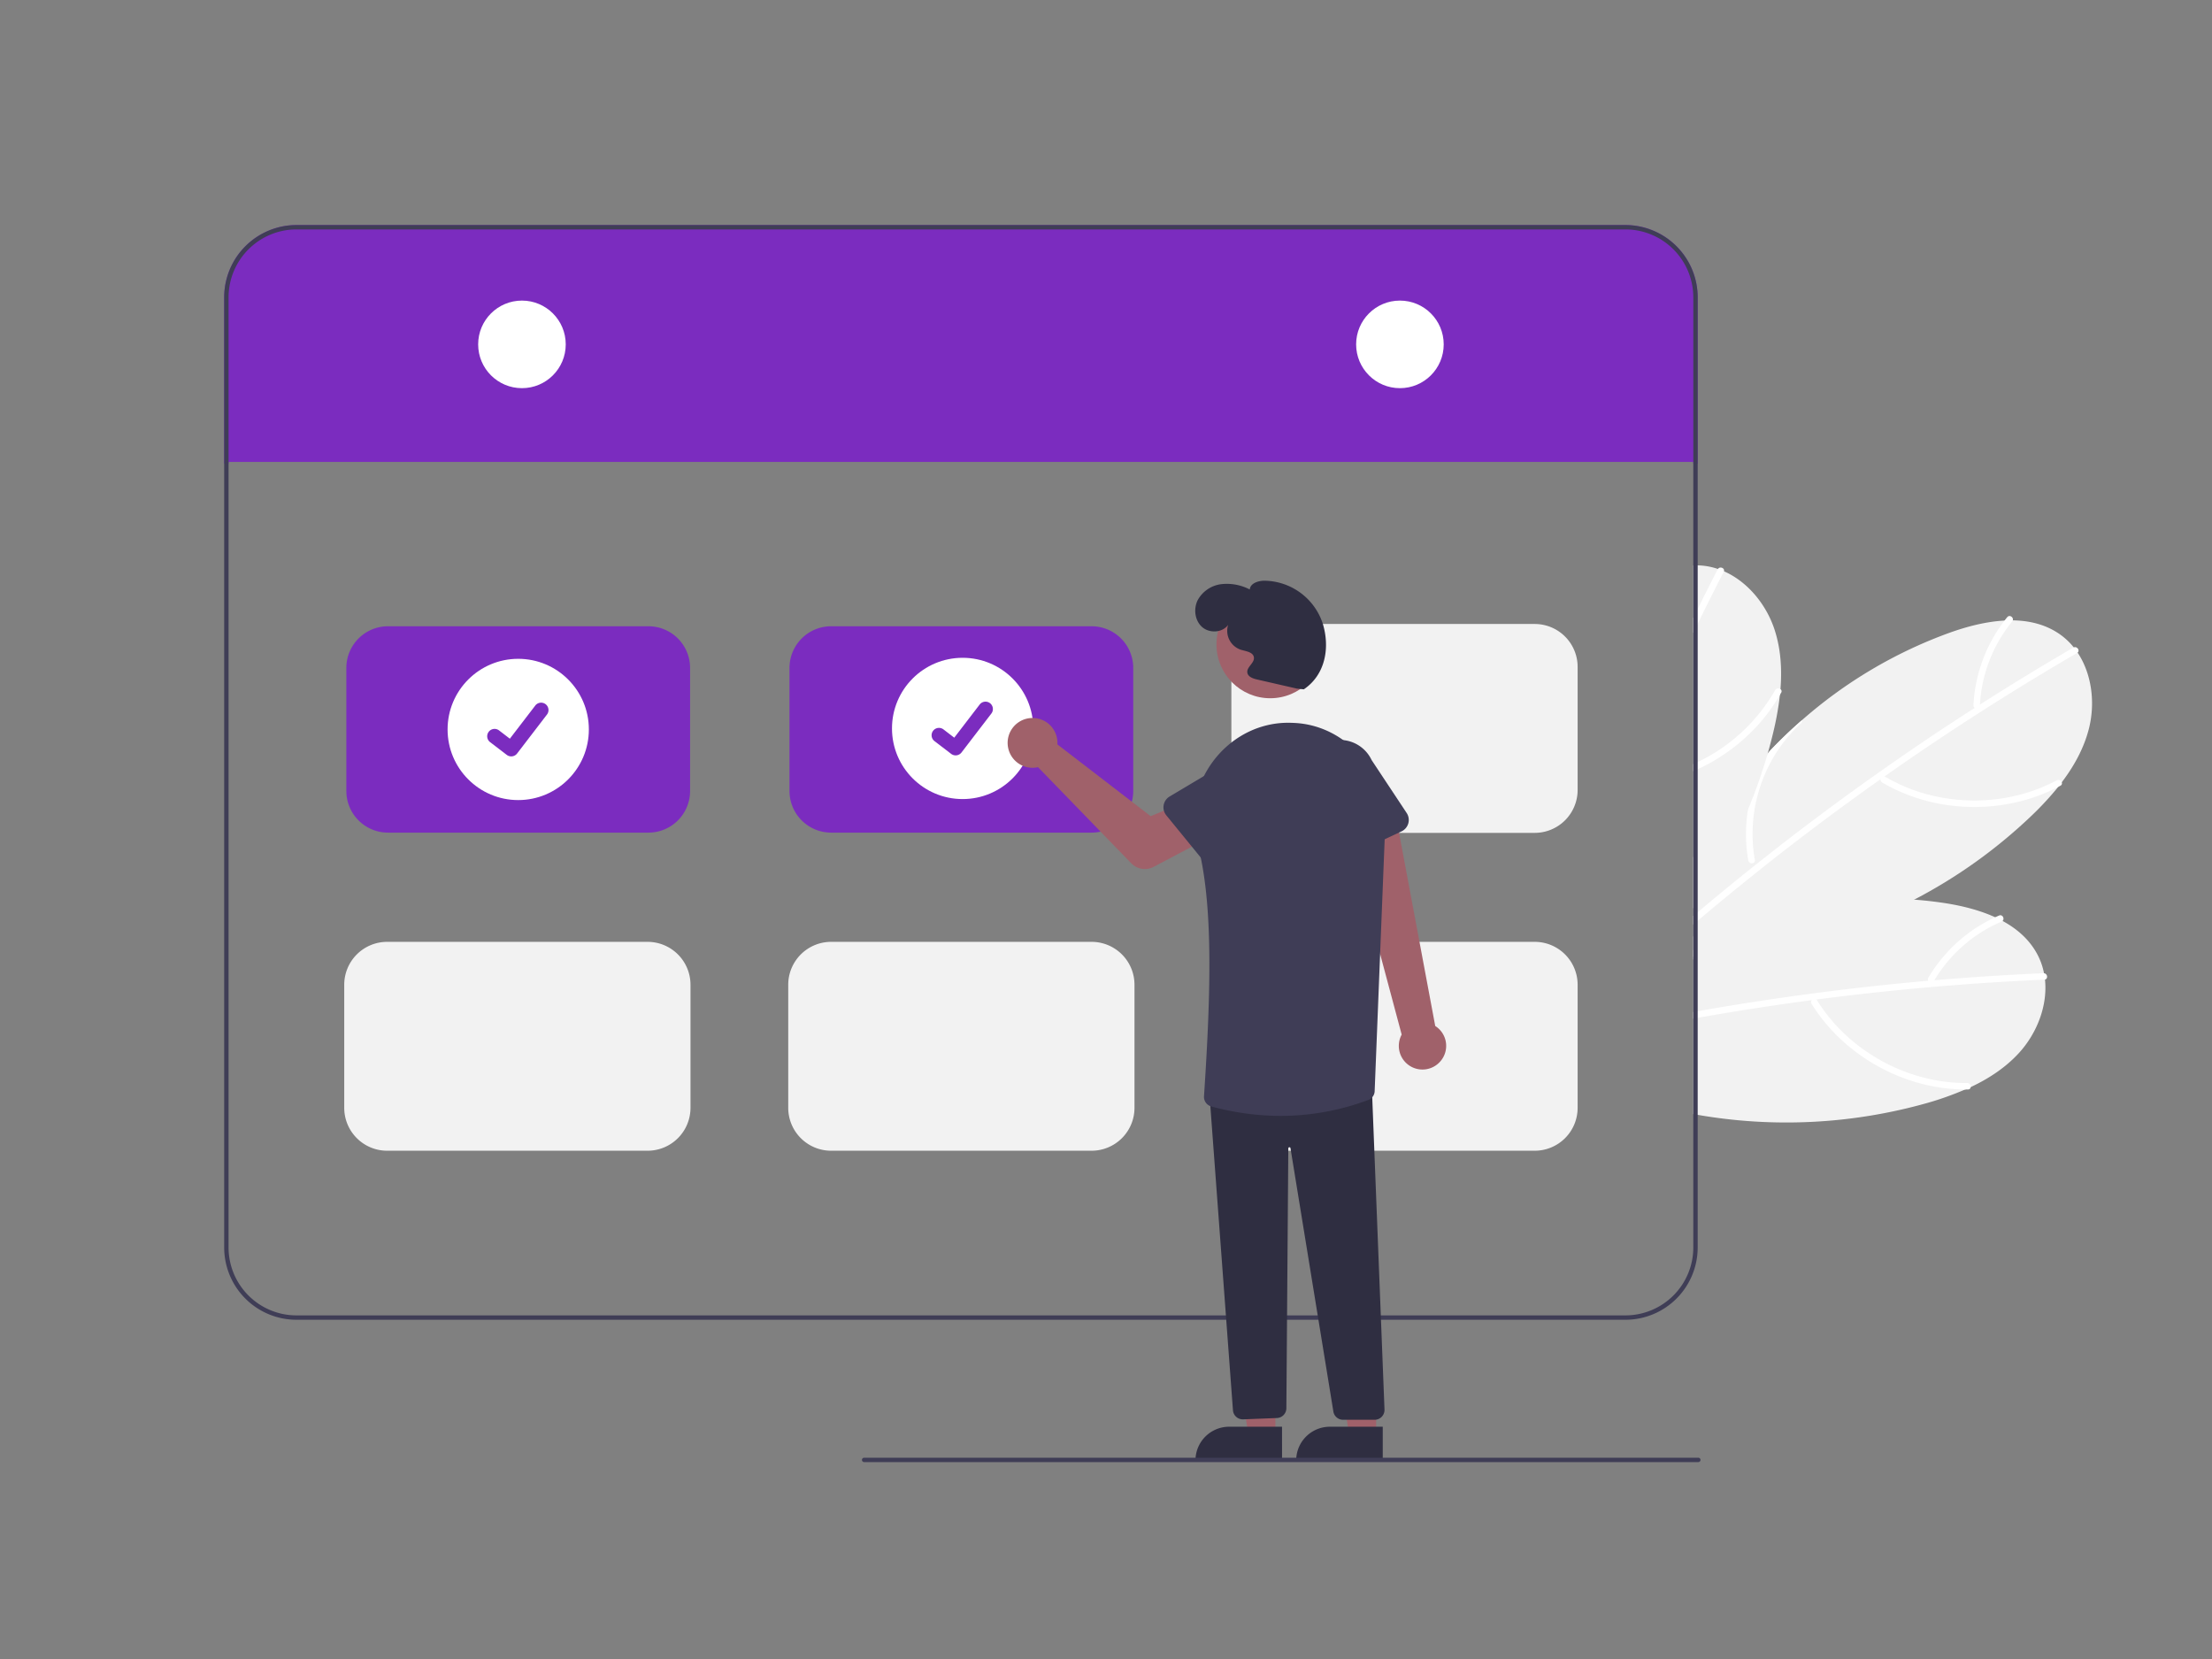 <?xml version="1.0" encoding="UTF-8" standalone="no"?>
<svg
   data-name="Layer 1"
   width="800"
   height="600"
   viewBox="0 0 800 600"
   version="1.1"
   id="svg82"
   sodipodi:docname="reservation.svg"
   inkscape:version="1.2.1 (1:1.2.1+202210291244+9c6d41e410)"
   xmlns:inkscape="http://www.inkscape.org/namespaces/inkscape"
   xmlns:sodipodi="http://sodipodi.sourceforge.net/DTD/sodipodi-0.dtd"
   xmlns="http://www.w3.org/2000/svg"
   xmlns:svg="http://www.w3.org/2000/svg">
  <rect x="0" y="0" width="800" height="600" fill="#808080" stroke="none"/>
  <defs
     id="defs86" />
  <sodipodi:namedview
     id="namedview84"
     pagecolor="#ffffff"
     bordercolor="#666666"
     borderopacity="1.0"
     inkscape:showpageshadow="2"
     inkscape:pageopacity="0.0"
     inkscape:pagecheckerboard="0"
     inkscape:deskcolor="#d1d1d1"
     showgrid="false"
     inkscape:zoom="0.41769912"
     inkscape:cx="159.20551"
     inkscape:cy="282.5"
     inkscape:window-width="1920"
     inkscape:window-height="1009"
     inkscape:window-x="0"
     inkscape:window-y="34"
     inkscape:window-maximized="1"
     inkscape:current-layer="svg82" />
  <path
     d="m 730.209,380.796 c -4.878,5.329 -10.927,9.296 -17.492,12.377 h -0.008 c -0.617,0.293 -1.235,0.578 -1.861,0.847 h -0.008 l -0.008,0.008 -0.008,-0.008 h -0.008 a 0.008,0.008 0 0 1 -0.008,0.008 h -0.008 l -0.008,-0.008 c -0.008,0.008 -0.008,0.008 -0.016,0 l -0.008,0.008 -0.008,-0.008 h -0.008 c -0.008,0.008 -0.008,0.008 -0.016,0 h -0.008 a 110.679,110.679 0 0 1 -13.509,4.83 187.391,187.391 0 0 1 -83.231,4.347 c -0.53,-0.095 -1.053,-0.19 -1.584,-0.285 v -64.226 c 0.523,-0.222 1.053,-0.443 1.584,-0.657 q 5.191,-2.15 10.508,-3.951 7.649,-2.613 15.512,-4.482 a 168.003,168.003 0 0 1 52.293,-4.228 q 4.787,0.356 9.55,1.029 c 6.644,0.926 13.612,2.542 19.741,5.345 h 0.008 c 0.895,0.42 1.774,0.855 2.645,1.322 5.448,2.954 10.04,7.016 12.844,12.582 a 24.209,24.209 0 0 1 2.154,6.327 v 0.016 c 0.158,0.76 0.269,1.528 0.356,2.288 0.998,9.375 -2.89,19.408 -9.391,26.519 z"
     fill="#f2f2f2"
     id="path2"
     style="stroke-width:0.792" />
  <path
     d="m 739.601,354.278 a 1.076,1.076 0 0 1 -0.237,0.032 q -20.346,0.891 -40.638,2.645 h -0.024 c -0.055,0.008 -0.103,0.008 -0.158,0.016 q -20.833,1.805 -41.58,4.521 c -0.586,0.079 -1.164,0.158 -1.742,0.23 q -14.348,1.912 -28.641,4.244 -6.307,1.033 -12.59,2.154 c -0.53,0.095 -1.053,0.182 -1.584,0.285 v -2.399 c 0.53,-0.103 1.061,-0.19 1.584,-0.285 q 20.929,-3.706 41.999,-6.469 5.297,-0.713 10.611,-1.346 15.346,-1.853 30.739,-3.199 c 0.752,-0.063 1.497,-0.127 2.249,-0.19 q 19.705,-1.675 39.465,-2.542 a 0.744,0.744 0 0 1 0.19,0.016 c 1.267,0.111 1.536,2.011 0.356,2.288 z"
     fill="#ffffff"
     id="path4"
     style="stroke-width:0.792" />
  <path
     d="m 711.432,391.687 c -16.898,0.124 -33.545,-7.041 -45.498,-18.901 a 61.626,61.626 0 0 1 -8.856,-11.141 c -0.806,-1.292 -2.69,0.133 -1.892,1.414 9.283,14.887 24.745,25.492 41.792,29.391 a 63.99,63.99 0 0 0 14.757,1.579 c 1.515,-0.011 1.201,-2.353 -0.304,-2.342 z"
     fill="#ffffff"
     id="path6"
     style="stroke-width:0.792" />
  <path
     d="m 640.01,329.596 a 1.34,1.34 0 0 1 -0.99,0.895 51.644,51.644 0 0 0 -11.149,4.355 54.167,54.167 0 0 0 -13.881,10.492 c -0.214,0.214 -0.42,0.428 -0.617,0.649 -0.333,0.348 -0.65,0.705 -0.966,1.069 v -3.452 c 0.507,-0.538 1.037,-1.069 1.584,-1.576 a 56.943,56.943 0 0 1 10.508,-7.95 q 7.649,-2.613 15.512,-4.482 z"
     fill="#ffffff"
     id="path8"
     style="stroke-width:0.792" />
  <path
     d="m 722.995,331.118 a 54.956,54.956 0 0 0 -25.673,22.635 1.187,1.187 0 0 0 0.628,1.547 1.21,1.21 0 0 0 1.547,-0.628 52.3,52.3 0 0 1 24.386,-21.367 c 1.398,-0.597 0.513,-2.786 -0.888,-2.188 z"
     fill="#ffffff"
     id="path10"
     style="stroke-width:0.792" />
  <path
     d="m 755.398,263.865 c -1.837,6.984 -5.361,13.311 -9.74,19.083 l -0.008,0.008 c -0.404,0.538 -0.824,1.085 -1.259,1.607 v 0.008 a 110.281,110.281 0 0 1 -9.827,10.603 184.839,184.839 0 0 1 -42.261,30.193 c -24.286,12.685 -51.43,20.184 -78.313,20.612 -0.206,0.008 -0.412,0.008 -0.617,0.008 -0.325,0.008 -0.65,0.008 -0.966,0.008 v -35.989 c 0.515,-0.982 1.045,-1.964 1.584,-2.938 a 173.829,173.829 0 0 1 25.363,-34.699 c 0.237,-0.261 0.483,-0.523 0.728,-0.776 q 5.558,-5.868 11.656,-11.173 a 166.936,166.936 0 0 1 53.283,-31.555 c 6.311,-2.265 13.232,-4.078 19.962,-4.434 0.99,-0.055 1.972,-0.079 2.962,-0.071 6.2,0.087 12.147,1.552 17.223,5.179 a 24.546,24.546 0 0 1 4.846,4.601 c 0.491,0.61 0.942,1.235 1.378,1.877 v 0.008 c 5.242,7.839 6.462,18.521 4.007,27.841 z"
     fill="#f2f2f2"
     id="path12"
     style="stroke-width:0.792" />
  <path
     d="m 751.391,236.016 v 0.008 a 1.157,1.157 0 0 1 -0.19,0.135 q -17.579,10.227 -34.715,21.198 c -0.016,0.008 -0.024,0.016 -0.039,0.024 a 1.377,1.377 0 0 1 -0.143,0.087 q -17.615,11.284 -34.73,23.328 c -0.475,0.333 -0.958,0.673 -1.441,1.014 q -11.819,8.35 -23.391,17.056 -21.855,16.462 -42.752,34.144 c -0.53,0.443 -1.053,0.895 -1.584,1.346 v -3.08 c 0.523,-0.451 1.053,-0.903 1.584,-1.346 q 8.006,-6.758 16.154,-13.327 c 1.624,-1.307 3.254,-2.613 4.886,-3.904 q 21.736,-17.306 44.446,-33.321 h 0.008 q 4.466,-3.148 8.948,-6.24 12.733,-8.766 25.751,-17.112 c 0.625,-0.404 1.259,-0.808 1.892,-1.212 q 16.665,-10.642 33.764,-20.588 a 1.179,1.179 0 0 1 0.174,-0.087 c 1.188,-0.475 2.304,1.093 1.378,1.877 z"
     fill="#ffffff"
     id="path14"
     style="stroke-width:0.792" />
  <path
     d="m 743.828,282.23 c -14.906,7.959 -32.977,9.347 -49.071,4.397 a 61.627,61.627 0 0 1 -13.018,-5.752 c -1.314,-0.77 -2.321,1.367 -1.018,2.131 15.136,8.871 33.755,11.08 50.662,6.614 a 63.99,63.99 0 0 0 13.802,-5.457 c 1.337,-0.714 -0.029,-2.642 -1.357,-1.933 z"
     fill="#ffffff"
     id="path16"
     style="stroke-width:0.792" />
  <path
     d="m 632.299,311.203 a 54.283,54.283 0 0 1 -0.754,-12.566 57.265,57.265 0 0 1 8.537,-27.042 q 5.565,-5.866 11.659,-11.175 a 1.35,1.35 0 0 1 -0.464,1.255 51.827,51.827 0 0 0 -7.849,9.033 54.734,54.734 0 0 0 -8.775,40.299 0.96,0.96 0 0 1 -0.248,0.905 1.286,1.286 0 0 1 -2.105,-0.709 z"
     fill="#ffffff"
     id="path18"
     style="stroke-width:0.792" />
  <path
     d="m 725.932,223.221 a 54.956,54.956 0 0 0 -12.22,31.971 1.187,1.187 0 0 0 1.274,1.079 1.21,1.21 0 0 0 1.079,-1.274 52.3,52.3 0 0 1 11.67,-30.249 c 0.96,-1.178 -0.84,-2.706 -1.802,-1.525 z"
     fill="#ffffff"
     id="path20"
     style="stroke-width:0.792" />
  <path
     d="m 643.93,249.24 v 0.008 c -0.055,0.681 -0.119,1.354 -0.19,2.027 v 0.016 a 111.887,111.887 0 0 1 -2.574,14.222 c -0.554,2.296 -1.156,4.577 -1.813,6.857 -0.079,0.293 -0.167,0.586 -0.254,0.871 v 0.008 a 181.746,181.746 0 0 1 -6.921,19.519 189.186,189.186 0 0 1 -18.189,33.432 c -0.515,0.768 -1.045,1.536 -1.584,2.296 V 204.492 c 0.53,-0.032 1.053,-0.032 1.584,-0.016 q 0.38,0 0.76,0.024 a 24.01,24.01 0 0 1 6.557,1.275 c 0.744,0.245 1.465,0.523 2.178,0.831 8.639,3.785 15.425,12.131 18.371,21.309 2.209,6.873 2.653,14.103 2.075,21.324 z"
     fill="#f2f2f2"
     id="path22"
     style="stroke-width:0.792" />
  <path
     d="m 623.485,206.607 a 0.852,0.852 0 0 1 -0.087,0.222 q -4.81,9.348 -9.407,18.79 c -0.53,1.085 -1.061,2.178 -1.584,3.262 v -5.385 q 0.784,-1.615 1.584,-3.231 3.552,-7.198 7.222,-14.332 a 1.032,1.032 0 0 1 0.095,-0.158 c 0.728,-1.045 2.534,-0.333 2.178,0.831 z"
     fill="#ffffff"
     id="path24"
     style="stroke-width:0.792" />
  <path
     d="m 644.183,250.514 c -0.142,0.253 -0.285,0.507 -0.443,0.76 a 63.202,63.202 0 0 1 -8.251,11.276 68.032,68.032 0 0 1 -21.498,15.655 c -0.523,0.253 -1.053,0.491 -1.584,0.713 v -2.573 c 0.53,-0.238 1.061,-0.483 1.584,-0.736 a 64.033,64.033 0 0 0 28.008,-25.988 1.302,1.302 0 0 1 1.932,-0.372 0.913,0.913 0 0 1 0.253,1.267 z"
     fill="#ffffff"
     id="path26"
     style="stroke-width:0.792" />
  <path
     d="m 613.99,107.523 v 60.18 h -1.584 v -0.641 H 82.663 v 0.641 H 81.08 V 107.523 A 26.157,26.157 0 0 1 107.21,81.392 h 480.649 a 26.157,26.157 0 0 1 26.131,26.131 z"
     fill="#7b2cbf"
     id="path28"
     style="stroke-width:0.792" />
  <path
     d="M 587.86,81.392 H 107.21 A 26.157,26.157 0 0 0 81.08,107.523 v 343.66 a 26.157,26.157 0 0 0 26.131,26.131 h 480.649 a 26.157,26.157 0 0 0 26.131,-26.131 V 107.523 A 26.157,26.157 0 0 0 587.86,81.392 Z m 24.547,369.791 a 24.579,24.579 0 0 1 -24.547,24.547 H 107.21 A 24.579,24.579 0 0 1 82.663,451.183 V 107.523 A 24.579,24.579 0 0 1 107.21,82.976 h 480.649 a 24.579,24.579 0 0 1 24.547,24.547 z"
     fill="#3f3d56"
     id="path30"
     style="stroke-width:0.792" />
  <circle
     cx="188.77"
     cy="124.548"
     r="15.837"
     fill="#ffffff"
     id="circle32"
     style="stroke-width:0.792" />
  <circle
     cx="506.3"
     cy="124.548"
     r="15.837"
     fill="#ffffff"
     id="circle34"
     style="stroke-width:0.792" />
  <path
     d="m 234.527,301.131 h -94.211 a 15.071,15.071 0 0 1 -15.054,-15.054 v -44.527 a 15.071,15.071 0 0 1 15.054,-15.054 h 94.211 a 15.071,15.071 0 0 1 15.054,15.054 v 44.527 a 15.071,15.071 0 0 1 -15.054,15.054 z"
     fill="#7b2cbf"
     id="path36"
     style="stroke-width:0.792" />
  <path
     d="m 394.795,301.131 h -94.211 a 15.071,15.071 0 0 1 -15.054,-15.054 v -44.527 a 15.071,15.071 0 0 1 15.054,-15.054 h 94.211 a 15.071,15.071 0 0 1 15.054,15.054 v 44.527 a 15.071,15.071 0 0 1 -15.054,15.054 z"
     fill="#7b2cbf"
     id="path38"
     style="stroke-width:0.792" />
  <path
     d="M 394.795,416.179 H 300.584 A 15.528,15.528 0 0 1 285.074,400.668 v -44.528 a 15.528,15.528 0 0 1 15.51,-15.51 h 94.211 a 15.528,15.528 0 0 1 15.51,15.51 v 44.528 a 15.528,15.528 0 0 1 -15.51,15.51 z"
     fill="#f2f2f2"
     id="path40"
     style="stroke-width:0.792" />
  <path
     d="M 234.218,416.179 H 140.007 A 15.528,15.528 0 0 1 124.497,400.668 v -44.528 a 15.528,15.528 0 0 1 15.51,-15.51 h 94.211 a 15.528,15.528 0 0 1 15.51,15.51 v 44.528 a 15.528,15.528 0 0 1 -15.51,15.51 z"
     fill="#f2f2f2"
     id="path42"
     style="stroke-width:0.792" />
  <path
     d="M 555.063,416.179 H 460.852 A 15.528,15.528 0 0 1 445.342,400.668 v -44.528 a 15.528,15.528 0 0 1 15.51,-15.51 h 94.211 a 15.528,15.528 0 0 1 15.51,15.51 v 44.528 a 15.528,15.528 0 0 1 -15.51,15.51 z"
     fill="#f2f2f2"
     id="path44"
     style="stroke-width:0.792" />
  <path
     d="m 555.063,301.22 h -94.211 a 15.528,15.528 0 0 1 -15.51,-15.51 v -44.528 a 15.528,15.528 0 0 1 15.51,-15.51 h 94.211 a 15.528,15.528 0 0 1 15.51,15.51 v 44.528 a 15.528,15.528 0 0 1 -15.51,15.51 z"
     fill="#f2f2f2"
     id="path46"
     style="stroke-width:0.792" />
  <circle
     cx="187.421"
     cy="263.813"
     r="25.546"
     fill="#ffffff"
     id="circle48"
     style="stroke-width:0.792" />
  <path
     d="m 184.889,273.558 a 2.649,2.649 0 0 1 -1.594,-0.53 l -0.029,-0.021 -6.004,-4.597 a 2.667,2.667 0 1 1 3.244,-4.234 l 3.889,2.982 9.19,-11.984 a 2.667,2.667 0 0 1 3.74,-0.494 l -0.057,0.078 0.059,-0.076 a 2.67,2.67 0 0 1 0.494,3.74 l -10.809,14.097 a 2.668,2.668 0 0 1 -2.122,1.041 z"
     fill="#7b2cbf"
     id="path50"
     style="stroke-width:0.792" />
  <circle
     cx="348.146"
     cy="263.446"
     r="25.546"
     fill="#ffffff"
     id="circle52"
     style="stroke-width:0.792" />
  <path
     d="m 345.613,273.191 a 2.649,2.649 0 0 1 -1.594,-0.53 l -0.029,-0.021 -6.004,-4.597 a 2.667,2.667 0 1 1 3.244,-4.234 l 3.889,2.982 9.19,-11.984 a 2.667,2.667 0 0 1 3.74,-0.494 l -0.057,0.078 0.059,-0.076 a 2.67,2.67 0 0 1 0.494,3.74 l -10.809,14.097 a 2.668,2.668 0 0 1 -2.122,1.041 z"
     fill="#7b2cbf"
     id="path54"
     style="stroke-width:0.792" />
  <path
     d="m 520.8,383.995 a 8.507,8.507 0 0 0 -1.728,-12.929 l -14.262,-76.154 -17.345,6.432 19.473,72.834 a 8.553,8.553 0 0 0 13.862,9.816 z"
     fill="#a0616a"
     id="path56"
     style="stroke-width:0.792" />
  <path
     d="m 382.398,267.793 a 9.032,9.032 0 0 1 0.017,1.422 l 33.725,25.956 9.564,-3.927 7.813,13.659 -16.255,8.598 a 6.865,6.865 0 0 1 -8.137,-1.289 l -33.71,-34.753 a 9.008,9.008 0 1 1 6.983,-9.666 z"
     fill="#a0616a"
     id="path58"
     style="stroke-width:0.792" />
  <polygon
     points="480.028,552.849 467.769,552.849 461.936,515.561 480.031,515.562 "
     fill="#a0616a"
     id="polygon60"
     transform="matrix(0.792,0,0,0.792,81.08,81.392)" />
  <path
     d="m 463.663,528.573 -31.302,-8e-4 v -0.396 a 12.183,12.183 0 0 1 12.184,-12.183 h 7.9e-4 l 19.118,7.9e-4 z"
     fill="#2f2e41"
     id="path62"
     style="stroke-width:0.792" />
  <polygon
     points="526.028,552.849 513.769,552.849 507.936,515.561 526.031,515.562 "
     fill="#a0616a"
     id="polygon64"
     transform="matrix(0.792,0,0,0.792,81.08,81.392)" />
  <path
     d="m 500.088,528.573 -31.302,-8e-4 v -0.396 a 12.183,12.183 0 0 1 12.184,-12.183 h 7.9e-4 l 19.118,7.9e-4 z"
     fill="#2f2e41"
     id="path66"
     style="stroke-width:0.792" />
  <path
     d="m 449.464,513.327 a 3.556,3.556 0 0 1 -3.543,-3.225 l -8.46,-113.78 0.4,-0.033 58.217,-4.785 0.016,0.414 4.628,117.866 a 3.563,3.563 0 0 1 -3.561,3.696 h -11.415 a 3.544,3.544 0 0 1 -3.522,-3.021 L 466.722,415.245 a 0.396,0.396 0 0 0 -0.787,0.057 l -0.703,94.011 a 3.567,3.567 0 0 1 -3.376,3.533 l -12.201,0.476 c -0.064,0.004 -0.128,0.006 -0.191,0.006 z"
     fill="#2f2e41"
     id="path68"
     style="stroke-width:0.792" />
  <circle
     cx="459.4"
     cy="233.082"
     r="19.448"
     fill="#a0616a"
     id="circle70"
     style="stroke-width:0.792" />
  <path
     d="m 463.165,403.579 a 95.843,95.843 0 0 1 -25.156,-3.438 3.572,3.572 0 0 1 -2.562,-3.711 c 2.618,-39.349 3.234,-69.886 -2.272,-91.014 -2.347,-9.005 -1.281,-18.489 2.923,-26.02 6.327,-11.334 17.955,-18.232 30.359,-17.994 v 0 q 0.889,0.017 1.796,0.063 c 18.824,0.969 33.493,17.999 32.699,37.962 l -3.786,95.155 a 3.516,3.516 0 0 1 -2.229,3.202 90.464,90.464 0 0 1 -31.771,5.793 z"
     fill="#3f3d56"
     id="path72"
     style="stroke-width:0.792" />
  <path
     d="m 436.376,312.722 -14.568,-17.852 a 4.562,4.562 0 0 1 1.199,-6.803 l 19.734,-11.759 a 12.67,12.67 0 0 1 15.964,19.679 l -15.423,16.924 a 4.562,4.562 0 0 1 -6.906,-0.189 z"
     fill="#3f3d56"
     id="path74"
     style="stroke-width:0.792" />
  <path
     d="m 482.204,310.482 a 4.557,4.557 0 0 1 -2.505,-2.855 l -6.558,-21.938 a 12.67,12.67 0 0 1 22.919,-10.81 l 12.682,19.153 a 4.562,4.562 0 0 1 -1.87,6.65 l -20.868,9.768 a 4.557,4.557 0 0 1 -3.799,0.032 z"
     fill="#3f3d56"
     id="path76"
     style="stroke-width:0.792" />
  <path
     d="m 469.011,249.039 -14.416,-3.3 c -1.487,-0.34 -3.274,-0.99 -3.48,-2.501 -0.277,-2.031 2.646,-3.446 2.376,-5.478 -0.261,-1.968 -2.924,-2.222 -4.823,-2.803 a 7.214,7.214 0 0 1 -4.492,-8.98 c -2.054,2.895 -6.748,3.143 -9.412,0.797 -2.665,-2.345 -3.176,-6.601 -1.575,-9.77 a 11.313,11.313 0 0 1 8.492,-5.733 17.909,17.909 0 0 1 10.312,1.923 c 0.211,-2.244 3.012,-3.153 5.266,-3.173 a 22.513,22.513 0 0 1 21.097,15.398 c 2.765,8.91 0.916,18.677 -6.821,23.89 z"
     fill="#2f2e41"
     id="path78"
     style="stroke-width:0.792" />
  <path
     d="M 614.218,528.784 H 312.526 a 0.792,0.792 0 1 1 0,-1.584 h 301.692 a 0.792,0.792 0 1 1 0,1.584 z"
     fill="#3f3d56"
     id="path80"
     style="stroke-width:0.792" />
</svg>
